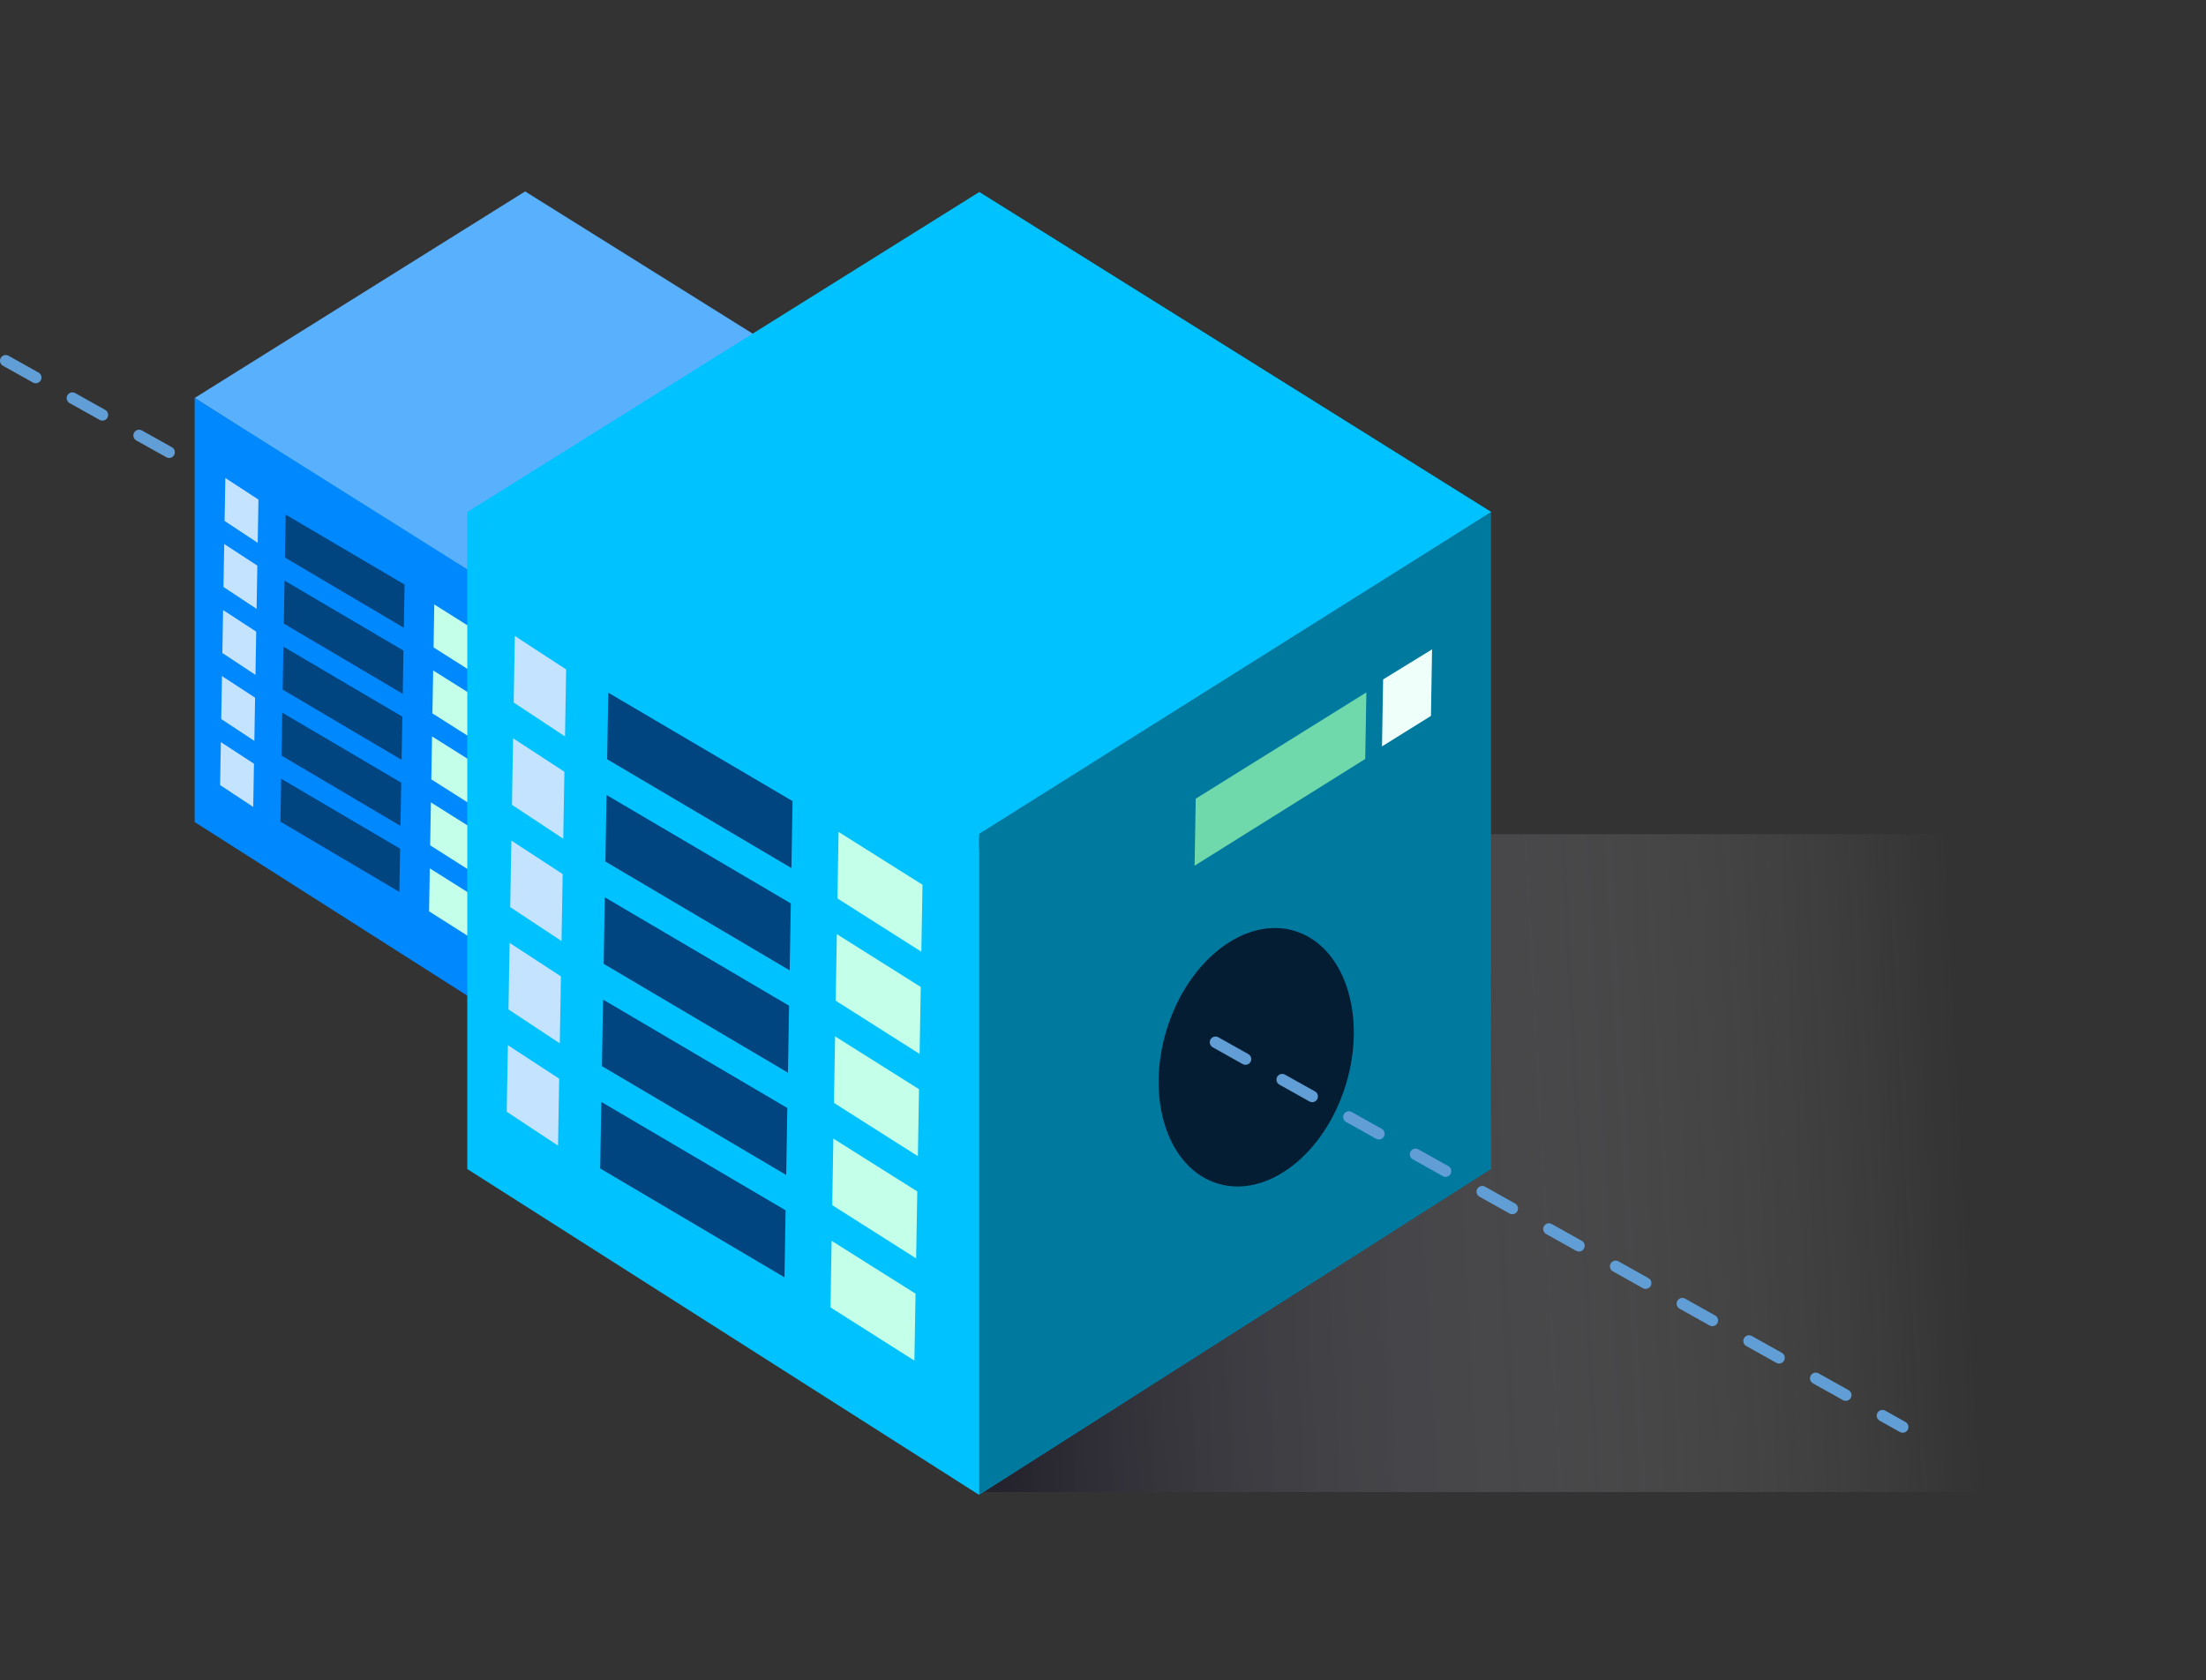 <svg xmlns="http://www.w3.org/2000/svg" xmlns:xlink="http://www.w3.org/1999/xlink" width="577.238" height="439.634" viewBox="0 0 577.238 439.634">
  <rect x="0" y="0" width="577.238" height="439.634" fill="#333333" stroke="none"/>
  <defs>
    <linearGradient id="linear-gradient" y1="0.5" x2="0.802" y2="0.477" gradientUnits="objectBoundingBox">
      <stop offset="0" stop-color="#120f24"/>
      <stop offset="1" stop-color="#fff" stop-opacity="0"/>
    </linearGradient>
  </defs>
  <g id="Server" transform="translate(-837.723 -453.396)">
    <path id="Pfad_10" data-name="Pfad 10" d="M953.5,722.73h320.98V550.578H953.5Z" transform="translate(140.48 121.096)" opacity="0.48" fill="url(#linear-gradient)"/>
    <path id="Pfad_9" data-name="Pfad 9" d="M981.222,575.741s149.505,83.756,179.818,100.677" transform="translate(-142 -27.946)" fill="none" stroke="#609ed5" stroke-linecap="round" stroke-width="3" stroke-dasharray="9 11"/>
    <g id="Server-2" data-name="Server" transform="translate(888.653 471.064)">
      <path id="Pfad_1" data-name="Pfad 1" d="M22.929,22.929,122.3,0,100.124,100.124,0,122.3Z" transform="translate(86.48 0) rotate(45)" fill="#59b1fe"/>
      <path id="Pfad_2" data-name="Pfad 2" d="M22.929,22.929,122.3,0,100.124,100.124,0,122.3Z" transform="translate(86.48 110.791) rotate(45)" fill="#08f"/>
      <path id="Pfad_3" data-name="Pfad 3" d="M893.4,513.5V624.464l86.45,55.041V567.842Z" transform="translate(-893.396 -427.02)" fill="#08f"/>
      <path id="Pfad_4" data-name="Pfad 4" d="M979.845,513.5V624.464L893.4,679.5V567.842Z" transform="translate(-806.946 -427.02)" fill="#034681"/>
      <g id="Gruppe_3" data-name="Gruppe 3" transform="matrix(1, 0.017, -0.017, 1, 8.032, 107.411)">
        <path id="Pfad_5" data-name="Pfad 5" d="M0,0V11.242l8.759,5.576V5.506Z" transform="translate(0 0)" fill="#c4e3ff"/>
        <path id="Pfad_5-2" data-name="Pfad 5" d="M0,0V11.242l8.759,5.576V5.506Z" transform="translate(0 17.279)" fill="#c4e3ff"/>
        <path id="Pfad_5-3" data-name="Pfad 5" d="M0,0V11.242l8.759,5.576V5.506Z" transform="translate(0 34.557)" fill="#c4e3ff"/>
        <path id="Pfad_5-4" data-name="Pfad 5" d="M0,0V11.242l8.759,5.576V5.506Z" transform="translate(0 51.836)" fill="#c4e3ff"/>
        <path id="Pfad_5-5" data-name="Pfad 5" d="M0,0V11.242l8.759,5.576V5.506Z" transform="translate(0 69.115)" fill="#c4e3ff"/>
      </g>
      <g id="Gruppe_4" data-name="Gruppe 4" transform="matrix(1, 0.017, -0.017, 1, 62.707, 140.505)">
        <path id="Pfad_5-6" data-name="Pfad 5" d="M0,0V11.242l14.322,8.751V8.68Z" transform="translate(0 0)" fill="#c4ffe9"/>
        <path id="Pfad_5-7" data-name="Pfad 5" d="M0,0V11.242l14.322,8.751V8.68Z" transform="translate(0 17.266)" fill="#c4ffe9"/>
        <path id="Pfad_5-8" data-name="Pfad 5" d="M0,0V11.242l14.322,8.751V8.68Z" transform="translate(0 34.532)" fill="#c4ffe9"/>
        <path id="Pfad_5-9" data-name="Pfad 5" d="M0,0V11.242l14.322,8.751V8.68Z" transform="translate(0 51.798)" fill="#c4ffe9"/>
        <path id="Pfad_5-10" data-name="Pfad 5" d="M0,0V11.242l14.322,8.751V8.68Z" transform="translate(0 69.064)" fill="#c4ffe9"/>
      </g>
      <g id="Gruppe_2" data-name="Gruppe 2" transform="matrix(1, 0.017, -0.017, 1, 23.816, 116.992)">
        <path id="Pfad_5-11" data-name="Pfad 5" d="M0,0V11.242L31.424,29.091V17.778Z" transform="translate(0 0)" fill="#004480"/>
        <path id="Pfad_5-12" data-name="Pfad 5" d="M0,0V11.242L31.424,29.091V17.778Z" transform="translate(0 17.279)" fill="#004480"/>
        <path id="Pfad_5-13" data-name="Pfad 5" d="M0,0V11.242L31.424,29.091V17.778Z" transform="translate(0 34.557)" fill="#004480"/>
        <path id="Pfad_5-14" data-name="Pfad 5" d="M0,0V11.242L31.424,29.091V17.778Z" transform="translate(0 51.836)" fill="#004480"/>
        <path id="Pfad_5-15" data-name="Pfad 5" d="M0,0V11.242L31.424,29.091V17.778Z" transform="translate(0 69.115)" fill="#004480"/>
      </g>
      <path id="Pfad_6" data-name="Pfad 6" d="M28.505,0V11.244L0,29.752V18.437Z" transform="matrix(1, 0.017, -0.017, 1, 123.341, 116.458)" fill="#c4ffe9"/>
      <path id="Pfad_7" data-name="Pfad 7" d="M8.18,0V11.244L0,16.531V5.216Z" transform="matrix(1, 0.017, -0.017, 1, 154.765, 109.533)" fill="#effff9"/>
      <ellipse id="Ellipse_1" data-name="Ellipse 1" cx="15.827" cy="22.302" rx="15.827" ry="22.302" transform="translate(124.627 152.611) rotate(17)" fill="#051d33"/>
    </g>
    <g id="Server-3" data-name="Server" transform="translate(959.991 453.396)">
      <path id="Pfad_1-2" data-name="Pfad 1" d="M35.526,35.526,189.49,0,155.128,155.128,0,189.49Z" transform="translate(133.989 0) rotate(45)" fill="#00c2ff"/>
      <path id="Pfad_2-2" data-name="Pfad 2" d="M35.526,35.526,189.49,0,155.128,155.128,0,189.49Z" transform="translate(133.989 171.655) rotate(45)" fill="#00c2ff"/>
      <path id="Pfad_3-2" data-name="Pfad 3" d="M893.4,513.5V685.424L1027.338,770.7V597.7Z" transform="translate(-893.396 -379.511)" fill="#00c2ff"/>
      <path id="Pfad_4-2" data-name="Pfad 4" d="M1027.338,513.5V685.424L893.4,770.7V597.7Z" transform="translate(-759.453 -379.511)" fill="#00799f"/>
      <g id="Gruppe_3-2" data-name="Gruppe 3" transform="matrix(1, 0.017, -0.017, 1, 12.444, 166.42)">
        <path id="Pfad_5-16" data-name="Pfad 5" d="M0,0V17.419l13.571,8.64V8.53Z" transform="translate(0 0)" fill="#c4e3ff"/>
        <path id="Pfad_5-17" data-name="Pfad 5" d="M0,0V17.419l13.571,8.64V8.53Z" transform="translate(0 26.771)" fill="#c4e3ff"/>
        <path id="Pfad_5-18" data-name="Pfad 5" d="M0,0V17.419l13.571,8.64V8.53Z" transform="translate(0 53.542)" fill="#c4e3ff"/>
        <path id="Pfad_5-19" data-name="Pfad 5" d="M0,0V17.419l13.571,8.64V8.53Z" transform="translate(0 80.313)" fill="#c4e3ff"/>
        <path id="Pfad_5-20" data-name="Pfad 5" d="M0,0V17.419l13.571,8.64V8.53Z" transform="translate(0 107.085)" fill="#c4e3ff"/>
      </g>
      <g id="Gruppe_4-2" data-name="Gruppe 4" transform="matrix(1, 0.017, -0.017, 1, 97.157, 217.694)">
        <path id="Pfad_5-21" data-name="Pfad 5" d="M0,0V17.419L22.19,30.977V13.449Z" transform="translate(0 0)" fill="#c4ffe9"/>
        <path id="Pfad_5-22" data-name="Pfad 5" d="M0,0V17.419L22.19,30.977V13.449Z" transform="translate(0 26.751)" fill="#c4ffe9"/>
        <path id="Pfad_5-23" data-name="Pfad 5" d="M0,0V17.419L22.19,30.977V13.449Z" transform="translate(0 53.503)" fill="#c4ffe9"/>
        <path id="Pfad_5-24" data-name="Pfad 5" d="M0,0V17.419L22.19,30.977V13.449Z" transform="translate(0 80.254)" fill="#c4ffe9"/>
        <path id="Pfad_5-25" data-name="Pfad 5" d="M0,0V17.419L22.19,30.977V13.449Z" transform="translate(0 107.006)" fill="#c4ffe9"/>
      </g>
      <g id="Gruppe_2-2" data-name="Gruppe 2" transform="matrix(1, 0.017, -0.017, 1, 36.9, 181.264)">
        <path id="Pfad_5-26" data-name="Pfad 5" d="M0,0V17.419L48.688,45.073V27.544Z" transform="translate(0 0)" fill="#004480"/>
        <path id="Pfad_5-27" data-name="Pfad 5" d="M0,0V17.419L48.688,45.073V27.544Z" transform="translate(0 26.771)" fill="#004480"/>
        <path id="Pfad_5-28" data-name="Pfad 5" d="M0,0V17.419L48.688,45.073V27.544Z" transform="translate(0 53.542)" fill="#004480"/>
        <path id="Pfad_5-29" data-name="Pfad 5" d="M0,0V17.419L48.688,45.073V27.544Z" transform="translate(0 80.313)" fill="#004480"/>
        <path id="Pfad_5-30" data-name="Pfad 5" d="M0,0V17.419L48.688,45.073V27.544Z" transform="translate(0 107.085)" fill="#004480"/>
      </g>
      <path id="Pfad_6-2" data-name="Pfad 6" d="M44.165,0V17.421L0,46.1V28.566Z" transform="matrix(1, 0.017, -0.017, 1, 191.101, 180.437)" fill="#70d9ac"/>
      <path id="Pfad_7-2" data-name="Pfad 7" d="M12.673,0V17.421L0,25.612V8.082Z" transform="matrix(1, 0.017, -0.017, 1, 239.788, 169.708)" fill="#effff9"/>
      <ellipse id="Ellipse_1-2" data-name="Ellipse 1" cx="24.522" cy="34.554" rx="24.522" ry="34.554" transform="translate(193.093 236.45) rotate(17)" fill="#051d33"/>
    </g>
    <path id="Pfad_8" data-name="Pfad 8" d="M981.222,575.741s149.505,83.756,179.818,100.677" transform="translate(174.559 150.397)" fill="none" stroke="#609ed5" stroke-linecap="round" stroke-width="3" stroke-dasharray="9 11"/>
  </g>
</svg>
